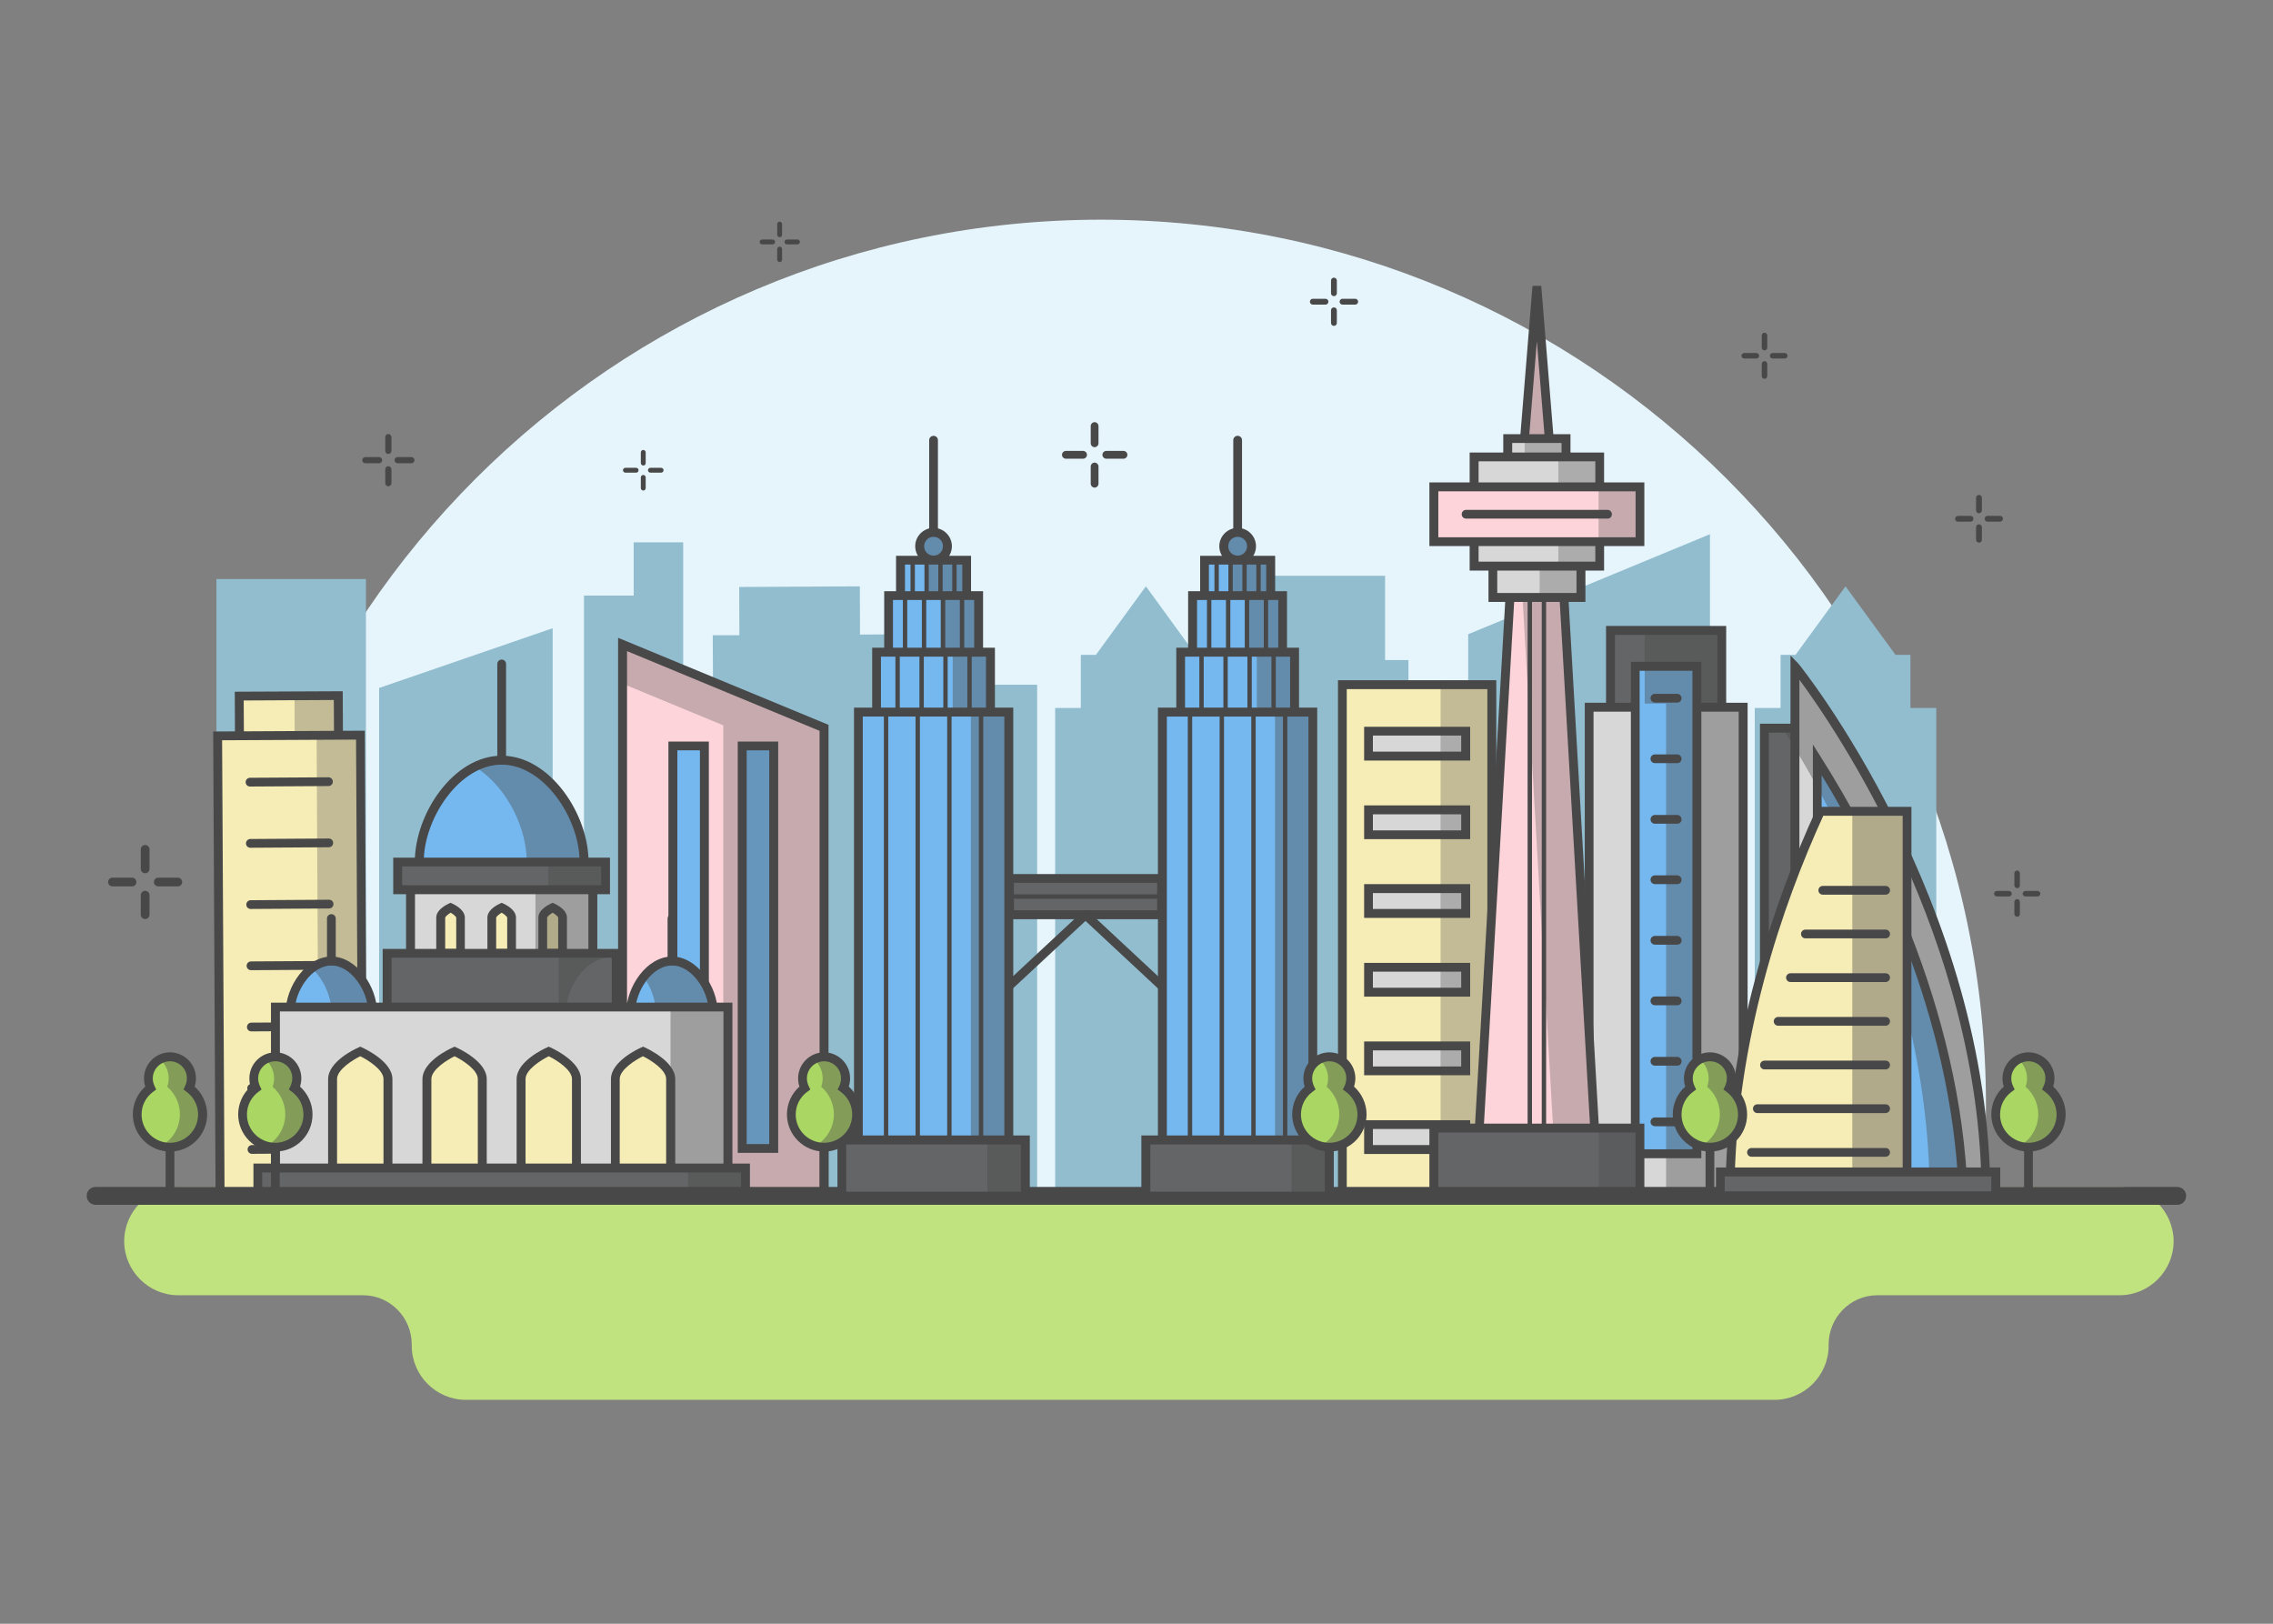 <?xml version="1.0" encoding="utf-8"?>
<!-- Generator: Adobe Illustrator 22.1.0, SVG Export Plug-In . SVG Version: 6.00 Build 0)  -->
<svg version="1.1" xmlns="http://www.w3.org/2000/svg" xmlns:xlink="http://www.w3.org/1999/xlink" x="0px" y="0px"
	 viewBox="0 0 1400 1000" style="enable-background:new 0 0 1400 1000;" xml:space="preserve">
<rect x="0" y="0" width="1400" height="1000" fill="#808080" stroke="none"/>
<style type="text/css">
	.st0{fill:#FCFCFC;}
	.st1{fill:#C0E27F;}
	.st2{fill:#E6F5FC;}
	.st3{fill:#91BDCE;}
	.st4{fill:#F6EDB6;}
	.st5{fill:#484849;}
	.st6{fill:#D7D7D7;}
	.st7{opacity:0.3;fill:#484849;}
	.st8{fill:#646566;}
	.st9{fill:#75B8EF;}
	.st10{opacity:0.4;}
	.st11{fill:#FCD4D9;}
	.st12{opacity:0.3;}
	.st13{fill:#FFFFFF;stroke:#484849;stroke-width:2;stroke-miterlimit:10;}
	.st14{opacity:0.4;fill:#484849;}
	.st15{fill:#FFFFFF;}
	.st16{fill:#AAD663;}
</style>
<g id="OBJECT">
	<g>
		<path class="st1" d="M1305.5,731.1H109.8c-18.3,0-33.3,15-33.3,33.3v0c0,18.3,15,33.3,33.3,33.3h113.8c16.8,0,30.2,13.9,30,30.7
			c0,0.1,0,0.3,0,0.4v0c0,18.3,15,33.3,33.3,33.3h806.1c18.3,0,33.3-15,33.3-33.3v0c0-0.1,0-0.3,0-0.4c-0.2-16.8,13.2-30.7,30-30.7
			h149.2c18.3,0,33.3-15,33.3-33.3v0C1338.7,746.1,1323.8,731.1,1305.5,731.1z"/>
		<g>
			<g>
				<path class="st2" d="M1223.2,680.3c0-301-244-545-545-545s-545,244-545,545c0,19,1,37.8,2.9,56.2h1084.2
					C1222.2,718,1223.2,699.3,1223.2,680.3z"/>
				<g>
					<polygon class="st3" points="390.3,334 390.3,366.8 359.7,366.8 359.7,736.6 420.8,736.6 420.8,385.1 420.8,366.8 420.8,334
											"/>
					<polygon class="st3" points="745.8,436 745.8,403.3 736.5,403.3 705.8,361.1 675,403.3 665.7,403.3 665.7,436 649.9,436
						649.9,736.6 761.6,736.6 761.6,436 					"/>
					<polygon class="st3" points="1176.7,436 1176.7,403.3 1167.5,403.3 1136.7,361.1 1105.9,403.3 1096.7,403.3 1096.7,436
						1080.8,436 1080.8,736.6 1192.6,736.6 1192.6,436 					"/>
					<polygon class="st3" points="853.1,406.5 853.1,354.6 778,354.6 778,406.5 763.5,406.5 763.5,736.6 867.5,736.6 867.5,406.5
											"/>
					<polygon class="st3" points="233.5,423.7 233.5,736.6 340.4,736.6 340.4,386.9 					"/>
					<polygon class="st3" points="904.3,390.6 904.3,736.6 1053.2,736.6 1053.2,329 					"/>
					<polygon class="st3" points="546.1,390.7 529.7,390.8 529.6,361.1 455.3,361.5 455.4,391.2 439,391.2 440.8,736.6 547.9,736
											"/>
					<rect x="133.3" y="356.6" class="st3" width="92.1" height="380"/>
					<rect x="566.6" y="421.7" class="st3" width="72.2" height="315"/>
				</g>
				<g>
					<g>
						<g>
							<rect x="826.8" y="421.7" class="st4" width="92.1" height="315"/>
							<path class="st5" d="M921.6,739.3h-97.5V418.9h97.5V739.3z M829.5,733.9h86.6V424.4h-86.6V733.9z"/>
						</g>
						<g>
							<g>
								<rect x="842.9" y="450.3" class="st6" width="59.8" height="15.3"/>
								<path class="st5" d="M905.5,468.4h-65.3v-20.8h65.3V468.4z M845.6,462.9H900V453h-54.4V462.9z"/>
							</g>
							<g>
								<rect x="842.9" y="498.8" class="st6" width="59.8" height="15.3"/>
								<path class="st5" d="M905.5,516.8h-65.3V496h65.3V516.8z M845.6,511.4H900v-9.9h-54.4V511.4z"/>
							</g>
							<g>
								<rect x="842.9" y="547.2" class="st6" width="59.8" height="15.3"/>
								<path class="st5" d="M905.5,565.3h-65.3v-20.8h65.3V565.3z M845.6,559.8H900V550h-54.4V559.8z"/>
							</g>
							<g>
								<rect x="842.9" y="595.7" class="st6" width="59.8" height="15.3"/>
								<path class="st5" d="M905.5,613.8h-65.3V593h65.3V613.8z M845.6,608.3H900v-9.9h-54.4V608.3z"/>
							</g>
							<g>
								<rect x="842.9" y="644.2" class="st6" width="59.8" height="15.3"/>
								<path class="st5" d="M905.5,662.2h-65.3v-20.8h65.3V662.2z M845.6,656.8H900v-9.9h-54.4V656.8z"/>
							</g>
							<g>
								<rect x="842.9" y="692.6" class="st6" width="59.8" height="15.3"/>
								<path class="st5" d="M905.5,710.7h-65.3v-20.8h65.3V710.7z M845.6,705.2H900v-9.9h-54.4V705.2z"/>
							</g>
						</g>
					</g>
					<rect x="887.3" y="419.4" class="st7" width="33.9" height="319.5"/>
				</g>
				<g>
					<g>
						<g>
							<rect x="991.9" y="388.2" class="st8" width="68.5" height="59.3"/>
							<path class="st5" d="M1063.2,450.3h-74v-64.8h74V450.3z M994.7,444.8h63.1V391h-63.1V444.8z"/>
						</g>
						<g>
							<rect x="978.8" y="435.6" class="st6" width="94.8" height="301.1"/>
							<path class="st5" d="M1076.3,739.3H976.1V432.8h100.3V739.3z M981.5,733.9h89.4V438.3h-89.4V733.9z"/>
						</g>
						<g>
							<g>
								<rect x="1007.2" y="410.3" class="st9" width="38" height="300.2"/>
								<path class="st5" d="M1047.9,713.3h-43.4V407.6h43.4V713.3z M1009.9,707.8h32.5V413.1h-32.5V707.8z"/>
							</g>
							<g>
								<path class="st5" d="M1033,432.7h-13.7c-1.5,0-2.7-1.2-2.7-2.7s1.2-2.7,2.7-2.7h13.7c1.5,0,2.7,1.2,2.7,2.7
									S1034.6,432.7,1033,432.7z"/>
								<path class="st5" d="M1033,470h-13.7c-1.5,0-2.7-1.2-2.7-2.7s1.2-2.7,2.7-2.7h13.7c1.5,0,2.7,1.2,2.7,2.7
									S1034.6,470,1033,470z"/>
								<path class="st5" d="M1033,507.3h-13.7c-1.5,0-2.7-1.2-2.7-2.7c0-1.5,1.2-2.7,2.7-2.7h13.7c1.5,0,2.7,1.2,2.7,2.7
									C1035.8,506.1,1034.6,507.3,1033,507.3z"/>
								<path class="st5" d="M1033,544.5h-13.7c-1.5,0-2.7-1.2-2.7-2.7c0-1.5,1.2-2.7,2.7-2.7h13.7c1.5,0,2.7,1.2,2.7,2.7
									C1035.8,543.3,1034.6,544.5,1033,544.5z"/>
								<path class="st5" d="M1033,581.8h-13.7c-1.5,0-2.7-1.2-2.7-2.7c0-1.5,1.2-2.7,2.7-2.7h13.7c1.5,0,2.7,1.2,2.7,2.7
									C1035.8,580.6,1034.6,581.8,1033,581.8z"/>
								<path class="st5" d="M1033,619.1h-13.7c-1.5,0-2.7-1.2-2.7-2.7c0-1.5,1.2-2.7,2.7-2.7h13.7c1.5,0,2.7,1.2,2.7,2.7
									C1035.8,617.9,1034.6,619.1,1033,619.1z"/>
								<path class="st5" d="M1033,656.3h-13.7c-1.5,0-2.7-1.2-2.7-2.7c0-1.5,1.2-2.7,2.7-2.7h13.7c1.5,0,2.7,1.2,2.7,2.7
									C1035.8,655.1,1034.6,656.3,1033,656.3z"/>
								<path class="st5" d="M1033,693.6h-13.7c-1.5,0-2.7-1.2-2.7-2.7c0-1.5,1.2-2.7,2.7-2.7h13.7c1.5,0,2.7,1.2,2.7,2.7
									C1035.8,692.4,1034.6,693.6,1033,693.6z"/>
							</g>
						</g>
					</g>
					<g class="st10">
						<polygon class="st5" points="1062.7,433.3 1062.7,385.9 1013,385.9 1013,433.3 1026.2,433.3 1026.2,738.9 1075.9,738.9
							1075.9,433.3 						"/>
					</g>
				</g>
				<g>
					<g>
						<g>
							<polygon class="st11" points="507.6,736.6 383.4,736.6 383.4,396.9 507.6,448.3 							"/>
							<path class="st5" d="M510.3,739.3H380.7V392.8l129.6,53.6V739.3z M386.2,733.9h118.6V450.1L386.2,401V733.9z"/>
						</g>
						<g>
							<g>
								<rect x="414.5" y="459.4" class="st9" width="19.4" height="247.9"/>
								<path class="st5" d="M436.6,710h-24.9V456.7h24.9V710z M417.2,704.6h13.9V462.1h-13.9V704.6z"/>
							</g>
							<g>
								<rect x="457.1" y="459.4" class="st9" width="19.4" height="247.9"/>
								<path class="st5" d="M479.3,710h-24.9V456.7h24.9V710z M459.9,704.6h13.9V462.1h-13.9V704.6z"/>
							</g>
						</g>
					</g>
					<polygon class="st7" points="381.2,393.5 381.2,420.1 445.5,446.7 445.5,738.9 509.8,738.9 509.8,446.7 					"/>
				</g>
				<g>
					<g>

							<rect x="147.5" y="428.6" transform="matrix(1 -5.227400e-03 5.227400e-03 1 -2.336 0.936)" class="st4" width="61" height="37.7"/>
						<path class="st5" d="M144.8,469.1l-0.2-43.1l66.5-0.3l0.2,43.1L144.8,469.1z M150.1,431.4l0.2,32.2l55.5-0.3l-0.2-32.2
							L150.1,431.4z"/>
					</g>
					<g>

							<rect x="134.8" y="452.9" transform="matrix(1 -5.225679e-03 5.225679e-03 1 -3.105 0.942)" class="st4" width="87.9" height="283.5"/>
						<path class="st5" d="M132.8,739.4l-1.5-288.9l93.4-0.5l1.5,288.9L132.8,739.4z M136.8,455.9l1.5,278l82.5-0.4l-1.5-278
							L136.8,455.9z"/>
					</g>
					<g>
						<path class="st5" d="M154,484.4c-1.5,0-2.7-1.2-2.7-2.7c0-1.5,1.2-2.7,2.7-2.7l48.3-0.3c0,0,0,0,0,0c1.5,0,2.7,1.2,2.7,2.7
							c0,1.5-1.2,2.7-2.7,2.7L154,484.4C154,484.4,154,484.4,154,484.4z"/>
						<path class="st5" d="M154.2,522.1c-1.5,0-2.7-1.2-2.7-2.7c0-1.5,1.2-2.7,2.7-2.7l48.3-0.3c0,0,0,0,0,0c1.5,0,2.7,1.2,2.7,2.7
							c0,1.5-1.2,2.7-2.7,2.7L154.2,522.1C154.2,522.1,154.2,522.1,154.2,522.1z"/>
						<path class="st5" d="M154.4,559.8c-1.5,0-2.7-1.2-2.7-2.7c0-1.5,1.2-2.7,2.7-2.7l48.3-0.3c0,0,0,0,0,0c1.5,0,2.7,1.2,2.7,2.7
							c0,1.5-1.2,2.7-2.7,2.7L154.4,559.8C154.4,559.8,154.4,559.8,154.4,559.8z"/>
						<path class="st5" d="M154.6,597.5c-1.5,0-2.7-1.2-2.7-2.7c0-1.5,1.2-2.7,2.7-2.7l48.3-0.3c0,0,0,0,0,0c1.5,0,2.7,1.2,2.7,2.7
							c0,1.5-1.2,2.7-2.7,2.7L154.6,597.5C154.6,597.5,154.6,597.5,154.6,597.5z"/>
						<path class="st5" d="M154.8,635.2c-1.5,0-2.7-1.2-2.7-2.7c0-1.5,1.2-2.7,2.7-2.7l48.3-0.3c0,0,0,0,0,0c1.5,0,2.7,1.2,2.7,2.7
							c0,1.5-1.2,2.7-2.7,2.7L154.8,635.2C154.8,635.2,154.8,635.2,154.8,635.2z"/>
						<path class="st5" d="M155,672.9c-1.5,0-2.7-1.2-2.7-2.7c0-1.5,1.2-2.7,2.7-2.7l48.3-0.3c0,0,0,0,0,0c1.5,0,2.7,1.2,2.7,2.7
							c0,1.5-1.2,2.7-2.7,2.7L155,672.9C155,672.9,155,672.9,155,672.9z"/>
						<path class="st5" d="M155.2,710.6c-1.5,0-2.7-1.2-2.7-2.7c0-1.5,1.2-2.7,2.7-2.7l48.3-0.3c0,0,0,0,0,0c1.5,0,2.7,1.2,2.7,2.7
							c0,1.5-1.2,2.7-2.7,2.7L155.2,710.6C155.2,710.6,155.2,710.6,155.2,710.6z"/>
					</g>
				</g>
				<g class="st12">
					<polygon class="st5" points="225.7,738.4 224.2,450.4 210.7,450.5 210.6,426.1 181.4,426.3 181.5,450.5 195,450.4 196.5,738.4
						133.2,738.8 133.2,738.9 					"/>
				</g>
				<g>
					<g>
						<g>
							<g>
								<polygon class="st11" points="983.3,715.7 909.9,715.7 930.4,361.1 962.9,361.1 								"/>
								<path class="st5" d="M986.2,718.4H907l0.2-2.9l20.6-357.2h37.7l0.1,2.6L986.2,718.4z M912.8,713h67.7l-20.2-349.2h-27.3
									L912.8,713z"/>
							</g>
							<g>
								<rect x="940.9" y="361.1" class="st5" width="2.7" height="354.6"/>
								<rect x="949.6" y="361.1" class="st5" width="2.7" height="354.6"/>
							</g>
						</g>
						<g>
							<rect x="919.5" y="341.3" class="st6" width="54.3" height="26.6"/>
							<path class="st5" d="M976.5,370.7h-59.7v-32.1h59.7V370.7z M922.2,365.2H971v-21.2h-48.8V365.2z"/>
						</g>
						<g>
							<polygon class="st11" points="938.4,278 954.9,278 946.6,176.3 							"/>
							<path class="st5" d="M957.8,280.8h-22.4l8.5-104.7h5.4L957.8,280.8z M941.3,275.3h10.6l-5.3-65.2L941.3,275.3z"/>
						</g>
						<g>
							<rect x="928.7" y="270.1" class="st6" width="35.9" height="20.4"/>
							<path class="st5" d="M967.3,293.2h-41.4v-25.8h41.4V293.2z M931.4,287.7h30.4v-14.9h-30.4V287.7z"/>
						</g>
						<g>
							<rect x="907.9" y="281.4" class="st6" width="77.3" height="26.5"/>
							<path class="st5" d="M988,310.7h-82.8v-32H988V310.7z M910.7,305.2h71.9v-21.1h-71.9V305.2z"/>
						</g>
						<g>
							<rect x="907.9" y="322.1" class="st6" width="77.3" height="26.5"/>
							<path class="st5" d="M988,351.4h-82.8v-32H988V351.4z M910.7,345.9h71.9v-21.1h-71.9V345.9z"/>
						</g>
						<g>
							<rect x="883.1" y="299.9" class="st11" width="127" height="33.7"/>
							<path class="st5" d="M1012.8,336.3H880.4v-39.2h132.4V336.3z M885.9,330.9h121.5v-28.3H885.9V330.9z"/>
						</g>
						<path class="st5" d="M990.2,319.4H903c-1.5,0-2.7-1.2-2.7-2.7s1.2-2.7,2.7-2.7h87.1c1.5,0,2.7,1.2,2.7,2.7
							S991.7,319.4,990.2,319.4z"/>
						<g>
							<rect x="883.1" y="694.8" class="st8" width="127" height="41.8"/>
							<path class="st5" d="M1012.8,739.3H880.4v-47.3h132.4V739.3z M885.9,733.9h121.5v-36.4H885.9V733.9z"/>
						</g>
						<path class="st13" d="M946.6,368"/>
					</g>
					<g class="st12">
						<polygon class="st5" points="976,350.9 987.6,350.9 987.6,335.9 1012.4,335.9 1012.4,297.6 987.6,297.6 987.6,279.1
							966.8,279.1 966.8,267.8 956.3,267.8 948.9,176.1 944.3,176.1 936.9,267.8 939.1,267.8 939.1,279.1 959.8,279.1 959.8,297.6
							984.6,297.6 984.6,335.9 959.8,335.9 959.8,350.9 948.3,350.9 948.3,370.2 937.9,370.2 956.5,692.5 984.3,692.5 965.7,370.2
							976,370.2 						"/>
						<rect x="984.6" y="692.5" class="st5" width="27.8" height="46.4"/>
					</g>
				</g>
				<g>
					<g>
						<g>
							<g>
								<g>
									<path class="st9" d="M229.5,623.2c0,14-11.4,25.4-25.4,25.4c-14,0-25.4-11.4-25.4-25.4c0-14,11.4-31.3,25.4-31.3
										C218.1,591.8,229.5,609.2,229.5,623.2z"/>
									<path class="st5" d="M204.1,651.3c-15.5,0-28.1-12.6-28.1-28.1c0-15.4,12.5-34.1,28.1-34.1c15.6,0,28.1,18.6,28.1,34.1
										C232.2,638.7,219.6,651.3,204.1,651.3z M204.1,594.6c-12.2,0-22.6,15.7-22.6,28.6c0,12.5,10.2,22.6,22.6,22.6
										c12.5,0,22.6-10.2,22.6-22.6C226.7,610.3,216.3,594.6,204.1,594.6z"/>
								</g>
								<path class="st14" d="M204.1,589.6c-5,0-9.8,2-13.8,5.2c8.3,6.6,13.8,18.2,13.8,28.4c0,10.2-5.6,19.1-13.8,23.9
									c4.1,2.4,8.8,3.7,13.8,3.7c15.2,0,27.7-12.4,27.7-27.7C231.7,608,219.4,589.6,204.1,589.6z"/>
								<path class="st5" d="M204.1,594.6c-1.5,0-2.7-1.2-2.7-2.7v-26.2c0-1.5,1.2-2.7,2.7-2.7c1.5,0,2.7,1.2,2.7,2.7v26.2
									C206.8,593.4,205.6,594.6,204.1,594.6z"/>
							</g>
							<g>
								<g>
									<path class="st9" d="M439.3,623.2c0,14-11.4,25.4-25.4,25.4s-25.4-11.4-25.4-25.4c0-14,11.4-31.3,25.4-31.3
										S439.3,609.2,439.3,623.2z"/>
									<path class="st5" d="M413.9,651.3c-15.5,0-28.1-12.6-28.1-28.1c0-15.4,12.5-34.1,28.1-34.1c15.6,0,28.1,18.6,28.1,34.1
										C442,638.7,429.4,651.3,413.9,651.3z M413.9,594.6c-12.2,0-22.6,15.7-22.6,28.6c0,12.5,10.2,22.6,22.6,22.6
										c12.5,0,22.6-10.2,22.6-22.6C436.6,610.3,426.1,594.6,413.9,594.6z"/>
								</g>
								<path class="st5" d="M413.9,594.6c-1.5,0-2.7-1.2-2.7-2.7v-26.2c0-1.5,1.2-2.7,2.7-2.7s2.7,1.2,2.7,2.7v26.2
									C416.6,593.4,415.4,594.6,413.9,594.6z"/>
							</g>
						</g>
						<g>
							<path class="st9" d="M359.7,530.9c0,28-22.7,50.7-50.7,50.7c-28,0-50.7-22.7-50.7-50.7c0-28,22.7-62.7,50.7-62.7
								C337,468.2,359.7,502.9,359.7,530.9z"/>
							<path class="st5" d="M309,584.3c-29.5,0-53.5-24-53.5-53.5c0-29.6,23.8-65.4,53.5-65.4c29.6,0,53.5,35.8,53.5,65.4
								C362.5,560.4,338.5,584.3,309,584.3z M309,470.9c-25.9,0-48,33-48,59.9c0,26.5,21.5,48,48,48s48-21.5,48-48
								C357,503.9,334.9,470.9,309,470.9z"/>
						</g>
						<g>
							<rect x="252.9" y="540.7" class="st6" width="112.3" height="69.2"/>
							<path class="st5" d="M367.9,612.6H250.1V538h117.8V612.6z M255.6,607.2h106.8v-63.7H255.6V607.2z"/>
						</g>
						<g>
							<rect x="245" y="530.9" class="st8" width="128.1" height="17.1"/>
							<path class="st5" d="M375.8,550.7H242.2v-22.5h133.5V550.7z M247.7,545.2h122.6v-11.6H247.7V545.2z"/>
						</g>
						<g>
							<g>
								<path class="st4" d="M283.7,587.1h-12.2v-22c0-3.4,6.1-6.1,6.1-6.1l0,0c0,0,6.1,2.7,6.1,6.1V587.1z"/>
								<path class="st5" d="M286.4,589.8h-17.7v-24.7c0-4.9,6.4-8,7.7-8.6l1.1-0.5l1.1,0.5c1.3,0.6,7.7,3.7,7.7,8.6V589.8z
									 M274.2,584.4h6.8v-19.2c0-0.6-1.5-2-3.4-3.1c-1.9,1.1-3.4,2.5-3.4,3.1V584.4z"/>
							</g>
							<g>
								<path class="st4" d="M315.1,587.1h-12.2v-22c0-3.4,6.1-6.1,6.1-6.1l0,0c0,0,6.1,2.7,6.1,6.1V587.1z"/>
								<path class="st5" d="M317.9,589.8h-17.7v-24.7c0-4.9,6.4-8,7.7-8.6l1.1-0.5l1.1,0.5c1.3,0.6,7.7,3.7,7.7,8.6V589.8z
									 M305.6,584.4h6.8v-19.2c0-0.6-1.5-2-3.4-3.1c-1.9,1.1-3.4,2.5-3.4,3.1V584.4z"/>
							</g>
							<g>
								<path class="st4" d="M346.5,587.1h-12.2v-22c0-3.4,6.1-6.1,6.1-6.1l0,0c0,0,6.1,2.7,6.1,6.1V587.1z"/>
								<path class="st5" d="M349.3,589.8h-17.7v-24.7c0-4.9,6.4-8,7.7-8.6l1.1-0.5l1.1,0.5c1.3,0.6,7.7,3.7,7.7,8.6V589.8z
									 M337,584.4h6.8v-19.2c0-0.6-1.5-2-3.4-3.1c-1.9,1.1-3.4,2.5-3.4,3.1V584.4z"/>
							</g>
						</g>
						<g>
							<rect x="238.5" y="587.1" class="st8" width="141.1" height="45.6"/>
							<path class="st5" d="M382.3,635.5H235.7v-51.1h146.5V635.5z M241.2,630h135.6v-40.2H241.2V630z"/>
						</g>
						<g>
							<rect x="169.6" y="620.2" class="st6" width="278.7" height="105.6"/>
							<path class="st5" d="M451.1,728.5H166.9v-111h284.2V728.5z M172.4,723h273.2V622.9H172.4V723z"/>
						</g>
						<g>
							<g>
								<path class="st4" d="M239,725.8h-34.1v-61.2c0-9.4,17.1-17.1,17.1-17.1h0c0,0,17.1,7.6,17.1,17.1V725.8z"/>
								<path class="st5" d="M241.7,728.5h-39.6v-63.9c0-10.9,16.8-18.7,18.7-19.5l1.1-0.5l1.1,0.5c1.9,0.9,18.7,8.7,18.7,19.5
									V728.5z M207.6,723h28.6v-58.5c0-5.7-9.6-11.7-14.3-14c-4.7,2.3-14.3,8.3-14.3,14V723z"/>
							</g>
							<g>
								<path class="st4" d="M297,725.8h-34.1v-61.2c0-9.4,17.1-17.1,17.1-17.1l0,0c0,0,17.1,7.6,17.1,17.1V725.8z"/>
								<path class="st5" d="M299.8,728.5h-39.6v-63.9c0-10.9,16.8-18.7,18.7-19.5l1.1-0.5l1.1,0.5c1.9,0.9,18.7,8.7,18.7,19.5
									V728.5z M265.7,723h28.6v-58.5c0-5.7-9.6-11.7-14.3-14c-4.7,2.3-14.3,8.3-14.3,14V723z"/>
							</g>
							<g>
								<path class="st4" d="M355.1,725.8H321v-61.2c0-9.4,17.1-17.1,17.1-17.1l0,0c0,0,17.1,7.6,17.1,17.1V725.8z"/>
								<path class="st5" d="M357.8,728.5h-39.6v-63.9c0-10.9,16.8-18.7,18.7-19.5l1.1-0.5l1.1,0.5c1.9,0.9,18.7,8.7,18.7,19.5
									V728.5z M323.7,723h28.6v-58.5c0-5.7-9.6-11.7-14.3-14c-4.7,2.3-14.3,8.3-14.3,14V723z"/>
							</g>
							<g>
								<path class="st4" d="M413.1,725.8H379v-61.2c0-9.4,17.1-17.1,17.1-17.1l0,0c0,0,17.1,7.6,17.1,17.1V725.8z"/>
								<path class="st5" d="M415.9,728.5h-39.6v-63.9c0-10.9,16.8-18.7,18.7-19.5l1.1-0.5l1.1,0.5c1.9,0.9,18.7,8.7,18.7,19.5
									V728.5z M381.7,723h28.6v-58.5c0-5.7-9.6-11.7-14.3-14c-4.7,2.3-14.3,8.3-14.3,14V723z"/>
							</g>
						</g>
						<path class="st5" d="M309,470.9c-1.5,0-2.7-1.2-2.7-2.7v-59.3c0-1.5,1.2-2.7,2.7-2.7s2.7,1.2,2.7,2.7v59.3
							C311.7,469.7,310.5,470.9,309,470.9z"/>
					</g>
					<g>
						<rect x="158.8" y="719.3" class="st8" width="300.4" height="17.3"/>
						<path class="st5" d="M461.9,739.3H156.1v-22.7h305.8V739.3z M161.5,733.9h294.9v-11.8H161.5V733.9z"/>
					</g>
				</g>
				<g class="st10">
					<g>
						<path class="st5" d="M324.4,528.6h13.3v21.6h-7.9v34.6h14.4v33.1h4.9c2.2-13.1,12.3-26.7,24.9-28.2v-4.9h-6.7v-34.6h7.9v-21.6
							H362c-1.1-28.2-23.1-60.9-50.7-62.6v-57.1c0-1.3-1-2.3-2.3-2.3s-2.3,1-2.3,2.3V466c-5.8,0.4-11.3,2.1-16.5,4.9
							C309.6,481.3,323.5,506.3,324.4,528.6z"/>
						<path class="st5" d="M450.6,717.1v-99.1h-9.6c-2.2-13.1-12.3-26.7-24.9-28.2v-24.1c0-1.3-1-2.3-2.3-2.3s-2.3,1-2.3,2.3v24.1
							c-6.4,0.8-12.1,4.6-16.5,10c4.3,5.2,7.3,11.8,8.4,18.2h9.6v99.1h10.8v21.8h37.5v-21.8H450.6z"/>
					</g>
				</g>
				<g>
					<line class="st15" x1="58.9" y1="736.5" x2="1341.1" y2="736.5"/>
					<path class="st5" d="M1341.1,742H58.9c-3,0-5.5-2.4-5.5-5.5s2.4-5.5,5.5-5.5h1282.1c3,0,5.5,2.4,5.5,5.5S1344.1,742,1341.1,742
						z"/>
				</g>
				<g>
					<g>
						<path class="st5" d="M1242.4,547c-0.9,0-1.7-0.8-1.7-1.7v-7.5c0-0.9,0.8-1.7,1.7-1.7s1.7,0.8,1.7,1.7v7.5
							C1244.1,546.3,1243.4,547,1242.4,547z"/>
						<path class="st5" d="M1242.4,564.6c-0.9,0-1.7-0.8-1.7-1.7v-7.5c0-0.9,0.8-1.7,1.7-1.7s1.7,0.8,1.7,1.7v7.5
							C1244.1,563.9,1243.4,564.6,1242.4,564.6z"/>
					</g>
					<g>
						<path class="st5" d="M1237.4,552.1h-7.5c-0.9,0-1.7-0.8-1.7-1.7c0-0.9,0.8-1.7,1.7-1.7h7.5c0.9,0,1.7,0.8,1.7,1.7
							C1239.1,551.3,1238.3,552.1,1237.4,552.1z"/>
						<path class="st5" d="M1255,552.1h-7.5c-0.9,0-1.7-0.8-1.7-1.7c0-0.9,0.8-1.7,1.7-1.7h7.5c0.9,0,1.7,0.8,1.7,1.7
							C1256.7,551.3,1255.9,552.1,1255,552.1z"/>
					</g>
				</g>
				<g>
					<g>
						<path class="st5" d="M480.2,146.1c-0.8,0-1.5-0.7-1.5-1.5V138c0-0.8,0.7-1.5,1.5-1.5c0.8,0,1.5,0.7,1.5,1.5v6.5
							C481.7,145.4,481.1,146.1,480.2,146.1z"/>
						<path class="st5" d="M480.2,161.4c-0.8,0-1.5-0.7-1.5-1.5v-6.5c0-0.8,0.7-1.5,1.5-1.5c0.8,0,1.5,0.7,1.5,1.5v6.5
							C481.7,160.7,481.1,161.4,480.2,161.4z"/>
					</g>
					<g>
						<path class="st5" d="M475.9,150.5h-6.5c-0.8,0-1.5-0.7-1.5-1.5s0.7-1.5,1.5-1.5h6.5c0.8,0,1.5,0.7,1.5,1.5
							S476.7,150.5,475.9,150.5z"/>
						<path class="st5" d="M491.2,150.5h-6.5c-0.8,0-1.5-0.7-1.5-1.5s0.7-1.5,1.5-1.5h6.5c0.8,0,1.5,0.7,1.5,1.5
							S492,150.5,491.2,150.5z"/>
					</g>
				</g>
				<g>
					<g>
						<path class="st5" d="M674.2,275.4c-1.3,0-2.4-1.1-2.4-2.4v-10.6c0-1.3,1.1-2.4,2.4-2.4s2.4,1.1,2.4,2.4v10.6
							C676.6,274.3,675.5,275.4,674.2,275.4z"/>
						<path class="st5" d="M674.2,300.3c-1.3,0-2.4-1.1-2.4-2.4v-10.6c0-1.3,1.1-2.4,2.4-2.4s2.4,1.1,2.4,2.4v10.6
							C676.6,299.2,675.5,300.3,674.2,300.3z"/>
					</g>
					<g>
						<path class="st5" d="M667.1,282.5h-10.6c-1.3,0-2.4-1.1-2.4-2.4s1.1-2.4,2.4-2.4h10.6c1.3,0,2.4,1.1,2.4,2.4
							S668.4,282.5,667.1,282.5z"/>
						<path class="st5" d="M692,282.5h-10.6c-1.3,0-2.4-1.1-2.4-2.4s1.1-2.4,2.4-2.4H692c1.3,0,2.4,1.1,2.4,2.4
							S693.3,282.5,692,282.5z"/>
					</g>
				</g>
				<g>
					<g>
						<path class="st5" d="M239.2,279.6c-1.1,0-1.9-0.9-1.9-1.9v-8.5c0-1.1,0.9-1.9,1.9-1.9s1.9,0.9,1.9,1.9v8.5
							C241.1,278.7,240.2,279.6,239.2,279.6z"/>
						<path class="st5" d="M239.2,299.5c-1.1,0-1.9-0.9-1.9-1.9V289c0-1.1,0.9-1.9,1.9-1.9s1.9,0.9,1.9,1.9v8.5
							C241.1,298.6,240.2,299.5,239.2,299.5z"/>
					</g>
					<g>
						<path class="st5" d="M233.5,285.3h-8.5c-1.1,0-1.9-0.9-1.9-1.9c0-1.1,0.9-1.9,1.9-1.9h8.5c1.1,0,1.9,0.9,1.9,1.9
							C235.4,284.4,234.5,285.3,233.5,285.3z"/>
						<path class="st5" d="M253.4,285.3h-8.5c-1.1,0-1.9-0.9-1.9-1.9c0-1.1,0.9-1.9,1.9-1.9h8.5c1.1,0,1.9,0.9,1.9,1.9
							C255.3,284.4,254.4,285.3,253.4,285.3z"/>
					</g>
				</g>
				<g>
					<g>
						<path class="st5" d="M396.2,286.7c-0.8,0-1.5-0.7-1.5-1.5v-6.6c0-0.8,0.7-1.5,1.5-1.5c0.8,0,1.5,0.7,1.5,1.5v6.6
							C397.7,286.1,397.1,286.7,396.2,286.7z"/>
						<path class="st5" d="M396.2,302.1c-0.8,0-1.5-0.7-1.5-1.5v-6.6c0-0.8,0.7-1.5,1.5-1.5c0.8,0,1.5,0.7,1.5,1.5v6.6
							C397.7,301.4,397.1,302.1,396.2,302.1z"/>
					</g>
					<g>
						<path class="st5" d="M391.8,291.1h-6.6c-0.8,0-1.5-0.7-1.5-1.5s0.7-1.5,1.5-1.5h6.6c0.8,0,1.5,0.7,1.5,1.5
							S392.7,291.1,391.8,291.1z"/>
						<path class="st5" d="M407.2,291.1h-6.6c-0.8,0-1.5-0.7-1.5-1.5s0.7-1.5,1.5-1.5h6.6c0.8,0,1.5,0.7,1.5,1.5
							S408,291.1,407.2,291.1z"/>
					</g>
				</g>
				<g>
					<g>
						<path class="st5" d="M89.4,537.8c-1.5,0-2.7-1.2-2.7-2.7v-12c0-1.5,1.2-2.7,2.7-2.7s2.7,1.2,2.7,2.7v12
							C92.1,536.6,90.9,537.8,89.4,537.8z"/>
						<path class="st5" d="M89.4,566c-1.5,0-2.7-1.2-2.7-2.7v-12c0-1.5,1.2-2.7,2.7-2.7s2.7,1.2,2.7,2.7v12
							C92.1,564.7,90.9,566,89.4,566z"/>
					</g>
					<g>
						<path class="st5" d="M81.3,545.9h-12c-1.5,0-2.7-1.2-2.7-2.7c0-1.5,1.2-2.7,2.7-2.7h12c1.5,0,2.7,1.2,2.7,2.7
							C84.1,544.7,82.8,545.9,81.3,545.9z"/>
						<path class="st5" d="M109.5,545.9h-12c-1.5,0-2.7-1.2-2.7-2.7c0-1.5,1.2-2.7,2.7-2.7h12c1.5,0,2.7,1.2,2.7,2.7
							C112.2,544.7,111,545.9,109.5,545.9z"/>
					</g>
				</g>
				<g>
					<g>
						<path class="st5" d="M1086.8,215.8c-0.9,0-1.7-0.8-1.7-1.7v-7.5c0-0.9,0.8-1.7,1.7-1.7s1.7,0.8,1.7,1.7v7.5
							C1088.5,215,1087.7,215.8,1086.8,215.8z"/>
						<path class="st5" d="M1086.8,233.3c-0.9,0-1.7-0.8-1.7-1.7v-7.5c0-0.9,0.8-1.7,1.7-1.7s1.7,0.8,1.7,1.7v7.5
							C1088.5,232.6,1087.7,233.3,1086.8,233.3z"/>
					</g>
					<g>
						<path class="st5" d="M1081.8,220.8h-7.5c-0.9,0-1.7-0.8-1.7-1.7s0.8-1.7,1.7-1.7h7.5c0.9,0,1.7,0.8,1.7,1.7
							S1082.7,220.8,1081.8,220.8z"/>
						<path class="st5" d="M1099.3,220.8h-7.5c-0.9,0-1.7-0.8-1.7-1.7s0.8-1.7,1.7-1.7h7.5c0.9,0,1.7,0.8,1.7,1.7
							S1100.3,220.8,1099.3,220.8z"/>
					</g>
				</g>
				<g>
					<g>
						<path class="st5" d="M821.6,182.4c-1,0-1.8-0.8-1.8-1.8v-7.8c0-1,0.8-1.8,1.8-1.8c1,0,1.8,0.8,1.8,1.8v7.8
							C823.4,181.6,822.6,182.4,821.6,182.4z"/>
						<path class="st5" d="M821.6,200.7c-1,0-1.8-0.8-1.8-1.8v-7.8c0-1,0.8-1.8,1.8-1.8c1,0,1.8,0.8,1.8,1.8v7.8
							C823.4,199.9,822.6,200.7,821.6,200.7z"/>
					</g>
					<g>
						<path class="st5" d="M816.4,187.6h-7.8c-1,0-1.8-0.8-1.8-1.8c0-1,0.8-1.8,1.8-1.8h7.8c1,0,1.8,0.8,1.8,1.8
							C818.2,186.8,817.4,187.6,816.4,187.6z"/>
						<path class="st5" d="M834.7,187.6h-7.8c-1,0-1.8-0.8-1.8-1.8c0-1,0.8-1.8,1.8-1.8h7.8c1,0,1.8,0.8,1.8,1.8
							C836.5,186.8,835.7,187.6,834.7,187.6z"/>
					</g>
				</g>
				<g>
					<g>
						<path class="st5" d="M1218.9,316.1c-1,0-1.8-0.8-1.8-1.8v-7.7c0-1,0.8-1.8,1.8-1.8c1,0,1.8,0.8,1.8,1.8v7.7
							C1220.7,315.3,1219.9,316.1,1218.9,316.1z"/>
						<path class="st5" d="M1218.9,334.2c-1,0-1.8-0.8-1.8-1.8v-7.7c0-1,0.8-1.8,1.8-1.8c1,0,1.8,0.8,1.8,1.8v7.7
							C1220.7,333.5,1219.9,334.2,1218.9,334.2z"/>
					</g>
					<g>
						<path class="st5" d="M1213.7,321.3h-7.7c-1,0-1.8-0.8-1.8-1.8c0-1,0.8-1.8,1.8-1.8h7.7c1,0,1.8,0.8,1.8,1.8
							C1215.5,320.5,1214.7,321.3,1213.7,321.3z"/>
						<path class="st5" d="M1231.9,321.3h-7.7c-1,0-1.8-0.8-1.8-1.8c0-1,0.8-1.8,1.8-1.8h7.7c1,0,1.8,0.8,1.8,1.8
							C1233.6,320.5,1232.8,321.3,1231.9,321.3z"/>
					</g>
				</g>
				<g>
					<g>
						<g>
							<g>
								<path class="st5" d="M575,389.6c-1.5,0-2.7-1.2-2.7-2.7V271.1c0-1.5,1.2-2.7,2.7-2.7c1.5,0,2.7,1.2,2.7,2.7v115.8
									C577.7,388.4,576.5,389.6,575,389.6z"/>
								<g>
									<path class="st9" d="M583.6,336.4c0,4.7-3.8,8.5-8.5,8.5c-4.7,0-8.5-3.8-8.5-8.5c0-4.7,3.8-8.5,8.5-8.5
										C579.7,327.9,583.6,331.7,583.6,336.4z"/>
									<path class="st5" d="M575,347.7c-6.2,0-11.3-5.1-11.3-11.3s5.1-11.3,11.3-11.3s11.3,5.1,11.3,11.3S581.2,347.7,575,347.7z
										 M575,330.6c-3.2,0-5.8,2.6-5.8,5.8s2.6,5.8,5.8,5.8c3.2,0,5.8-2.6,5.8-5.8S578.2,330.6,575,330.6z"/>
								</g>
								<g>
									<g>
										<rect x="554.6" y="345" class="st9" width="40.7" height="103.9"/>
										<path class="st5" d="M598.1,451.6h-46.2V342.3h46.2V451.6z M557.4,446.1h35.3v-98.4h-35.3V446.1z"/>
									</g>
									<g>
										<rect x="560.8" y="345" class="st5" width="2.7" height="103.9"/>
										<rect x="569.4" y="345" class="st5" width="2.7" height="103.9"/>
										<rect x="577.9" y="345" class="st5" width="2.7" height="103.9"/>
										<rect x="586.5" y="345" class="st5" width="2.7" height="103.9"/>
									</g>
								</g>
								<g>
									<g>
										<rect x="547.3" y="366.8" class="st9" width="55.5" height="141.4"/>
										<path class="st5" d="M605.5,511h-60.9V364.1h60.9V511z M550,505.5h50v-136h-50V505.5z"/>
									</g>
									<g>
										<rect x="556.1" y="366.8" class="st5" width="2.7" height="141.4"/>
										<rect x="567.8" y="366.8" class="st5" width="2.7" height="141.4"/>
										<rect x="579.5" y="366.8" class="st5" width="2.7" height="141.4"/>
										<rect x="591.2" y="366.8" class="st5" width="2.7" height="141.4"/>
									</g>
								</g>
								<g>
									<g>
										<rect x="539.9" y="401.7" class="st9" width="70.2" height="179"/>
										<path class="st5" d="M612.8,583.4h-75.6V398.9h75.6V583.4z M542.6,577.9h64.7V404.4h-64.7V577.9z"/>
									</g>
									<g>
										<rect x="551.5" y="401.7" class="st5" width="2.7" height="179"/>
										<rect x="566.3" y="401.7" class="st5" width="2.7" height="179"/>
										<rect x="581" y="401.7" class="st5" width="2.7" height="179"/>
										<rect x="595.8" y="401.7" class="st5" width="2.7" height="179"/>
									</g>
								</g>
								<g>
									<g>
										<rect x="528.7" y="438.5" class="st9" width="92.6" height="273.7"/>
										<path class="st5" d="M624.1,715H526V435.8h98.1V715z M531.4,709.5h87.2V441.3h-87.2V709.5z"/>
									</g>
									<g>
										<rect x="544.4" y="438.5" class="st5" width="2.7" height="273.7"/>
										<rect x="563.9" y="438.5" class="st5" width="2.7" height="273.7"/>
										<rect x="583.4" y="438.5" class="st5" width="2.7" height="273.7"/>
										<rect x="602.9" y="438.5" class="st5" width="2.7" height="273.7"/>
									</g>
								</g>
								<g>
									<rect x="518.5" y="702.1" class="st8" width="113" height="34.5"/>
									<path class="st5" d="M634.3,739.3H515.8v-40h118.5V739.3z M521.2,733.9h107.6v-29.1H521.2V733.9z"/>
								</g>
							</g>
							<g>
								<path class="st5" d="M762.3,389.6c-1.5,0-2.7-1.2-2.7-2.7V271.1c0-1.5,1.2-2.7,2.7-2.7s2.7,1.2,2.7,2.7v115.8
									C765,388.4,763.8,389.6,762.3,389.6z"/>
								<g>
									<path class="st9" d="M770.8,336.4c0,4.7-3.8,8.5-8.5,8.5c-4.7,0-8.5-3.8-8.5-8.5c0-4.7,3.8-8.5,8.5-8.5
										C767,327.9,770.8,331.7,770.8,336.4z"/>
									<path class="st5" d="M762.3,347.7c-6.2,0-11.3-5.1-11.3-11.3s5.1-11.3,11.3-11.3s11.3,5.1,11.3,11.3
										S768.5,347.7,762.3,347.7z M762.3,330.6c-3.2,0-5.8,2.6-5.8,5.8s2.6,5.8,5.8,5.8c3.2,0,5.8-2.6,5.8-5.8
										S765.5,330.6,762.3,330.6z"/>
								</g>
								<g>
									<g>
										<rect x="741.9" y="345" class="st9" width="40.7" height="103.9"/>
										<path class="st5" d="M785.4,451.6h-46.2V342.3h46.2V451.6z M744.6,446.1h35.3v-98.4h-35.3V446.1z"/>
									</g>
									<g>
										<rect x="748" y="345" class="st5" width="2.7" height="103.9"/>
										<rect x="756.6" y="345" class="st5" width="2.7" height="103.9"/>
										<rect x="765.2" y="345" class="st5" width="2.7" height="103.9"/>
										<rect x="773.8" y="345" class="st5" width="2.7" height="103.9"/>
									</g>
								</g>
								<g>
									<g>
										<rect x="734.5" y="366.8" class="st9" width="55.5" height="141.4"/>
										<path class="st5" d="M792.7,511h-60.9V364.1h60.9V511z M737.3,505.5h50v-136h-50V505.5z"/>
									</g>
									<g>
										<rect x="743.4" y="366.8" class="st5" width="2.7" height="141.4"/>
										<rect x="755.1" y="366.8" class="st5" width="2.7" height="141.4"/>
										<rect x="766.7" y="366.8" class="st5" width="2.7" height="141.4"/>
										<rect x="778.4" y="366.8" class="st5" width="2.7" height="141.4"/>
									</g>
								</g>
								<g>
									<g>
										<rect x="727.2" y="401.7" class="st9" width="70.2" height="179"/>
										<path class="st5" d="M800.1,583.4h-75.6V398.9h75.6V583.4z M729.9,577.9h64.7V404.4h-64.7V577.9z"/>
									</g>
									<g>
										<rect x="738.7" y="401.7" class="st5" width="2.7" height="179"/>
										<rect x="753.5" y="401.7" class="st5" width="2.7" height="179"/>
										<rect x="768.3" y="401.7" class="st5" width="2.7" height="179"/>
										<rect x="783.1" y="401.7" class="st5" width="2.7" height="179"/>
									</g>
								</g>
								<g>
									<g>
										<rect x="716" y="438.5" class="st9" width="92.6" height="273.7"/>
										<path class="st5" d="M811.3,715h-98.1V435.8h98.1V715z M718.7,709.5h87.2V441.3h-87.2V709.5z"/>
									</g>
									<g>
										<rect x="731.6" y="438.5" class="st5" width="2.7" height="273.7"/>
										<rect x="751.2" y="438.5" class="st5" width="2.7" height="273.7"/>
										<rect x="770.7" y="438.5" class="st5" width="2.7" height="273.7"/>
										<rect x="790.2" y="438.5" class="st5" width="2.7" height="273.7"/>
									</g>
								</g>
								<g>
									<rect x="705.8" y="702.1" class="st8" width="113" height="34.5"/>
									<path class="st5" d="M821.5,739.3H703v-40h118.5V739.3z M708.5,733.9h107.6v-29.1H708.5V733.9z"/>
								</g>
							</g>
						</g>
						<g>
							<g>
								<rect x="621.8" y="541" class="st8" width="93.7" height="22.3"/>
								<path class="st5" d="M718.2,566.1h-99.2v-27.8h99.2V566.1z M624.5,560.6h88.2v-16.9h-88.2V560.6z"/>
							</g>
							<rect x="621.8" y="550.8" class="st5" width="93.7" height="2.7"/>
						</g>
						<g>
							<path class="st5" d="M715.5,609.8c-0.7,0-1.3-0.2-1.9-0.7l-46.9-43.7c-1.1-1-1.2-2.8-0.1-3.9c1-1.1,2.8-1.2,3.9-0.1
								l46.9,43.7c1.1,1,1.2,2.8,0.1,3.9C717,609.5,716.2,609.8,715.5,609.8z"/>
							<path class="st5" d="M621.8,609.8c-0.7,0-1.5-0.3-2-0.9c-1-1.1-1-2.8,0.1-3.9l46.9-43.7c1.1-1,2.8-1,3.9,0.1
								c1,1.1,1,2.8-0.1,3.9L623.6,609C623.1,609.5,622.5,609.8,621.8,609.8z"/>
						</g>
					</g>
					<g class="st10">
						<path class="st5" d="M821.1,699.8h-10.2V436.3h-11.2v-36.9h-7.4v-34.8h-7.4v-21.8h-13.8c1.3-1.8,2-3.9,2-6.3
							c0-5.2-3.7-9.5-8.5-10.6v-54.8c0-1.3-1-2.3-2.3-2.3c-1.3,0-2.3,1-2.3,2.3v54.8c-4.9,1.1-8.5,5.4-8.5,10.6c0,2.3,0.8,4.5,2,6.3
							h-7.6c-0.1,0.2-0.3,0.5-0.4,0.7h13.8v21.8h7.4v34.8h7.4v36.9h11.2v263.5h10.2v38.4h25.6V699.8z"/>
						<path class="st5" d="M623.6,644.2v-35.7v-6.2v-36.6v-26.9v-58.4v-44.1h-11.2v-36.9H605v-34.8h-7.4v-21.8h-13.8
							c1.3-1.8,2-3.9,2-6.3c0-5.2-3.7-9.5-8.5-10.6v-54.8c0-1.3-1-2.3-2.3-2.3c-1.3,0-2.3,1-2.3,2.3v54.8c-4.9,1.1-8.5,5.4-8.5,10.6
							c0,2.3,0.8,4.5,2,6.3h-7.6c-0.1,0.2-0.3,0.5-0.4,0.7H572v21.8h7.4v34.8h7.4v36.9H598V481v58.4v26.9v36.6v6.2v35.7v55.6h10.2
							v38.4h25.6v-39.1h-10.2V644.2z"/>
					</g>
				</g>
				<g>
					<g>
						<rect x="1086.8" y="448.5" class="st8" width="41.5" height="288.1"/>
						<path class="st5" d="M1131,739.3h-47V445.7h47V739.3z M1089.5,733.9h36V451.2h-36V733.9z"/>
					</g>
					<g>
						<path class="st6" d="M1223.2,736.6c0-180.1-117.6-326.2-117.6-326.2v326.2H1223.2z"/>
						<path class="st5" d="M1225.9,739.3h-123.1V403.8l4.7,4.7c1.2,1.2,118.4,147.3,118.4,328.1V739.3z M1108.3,733.9h112.2
							c-1-155.2-90.2-285.5-112.2-315.3V733.9z"/>
					</g>
					<g>
						<path class="st9" d="M1119.3,736.6V467.9c32.4,51,86,152.3,90,268.7H1119.3z"/>
						<path class="st5" d="M1212.1,739.3h-95.5V458.5l5,7.9c32,50.5,86.4,152.7,90.4,270.1L1212.1,739.3z M1122,733.9h84.4
							c-4.5-109-52.6-204.6-84.4-256.5V733.9z"/>
					</g>
					<g class="st10">
						<path class="st5" d="M1225.1,719.5c-3-73.5-24.4-140.3-48.2-193v-29.1h-14.1c-27.1-52.6-53.2-85.6-55.5-88.4l-4.1-5.1v42.2
							h-6.7c8.8,13.8,19,31,29.4,51.2h14.1v29.1c23.8,52.6,45.3,119.4,48.2,193h6.4v19.2h-6v0.2h23h13.9v-0.2h6v-19.2H1225.1z"/>
					</g>
					<g>
						<g>
							<path class="st4" d="M1121.2,499.7c-27.6,60.2-55.6,144.1-55.6,237h109v-237H1121.2z"/>
							<path class="st5" d="M1177.3,739.3h-114.5v-2.7c0-96.1,30.4-182.5,55.9-238.1l0.7-1.6h57.9V739.3z M1068.3,733.9h103.6V502.4
								H1123C1098.1,557,1068.9,640.7,1068.3,733.9z"/>
						</g>
						<g>
							<path class="st5" d="M1161.4,551h-38.7c-1.5,0-2.7-1.2-2.7-2.7s1.2-2.7,2.7-2.7h38.7c1.5,0,2.7,1.2,2.7,2.7
								S1162.9,551,1161.4,551z"/>
							<path class="st5" d="M1161.4,577.9H1112c-1.5,0-2.7-1.2-2.7-2.7c0-1.5,1.2-2.7,2.7-2.7h49.4c1.5,0,2.7,1.2,2.7,2.7
								C1164.1,576.7,1162.9,577.9,1161.4,577.9z"/>
							<path class="st5" d="M1161.4,604.8h-58.6c-1.5,0-2.7-1.2-2.7-2.7c0-1.5,1.2-2.7,2.7-2.7h58.6c1.5,0,2.7,1.2,2.7,2.7
								C1164.1,603.6,1162.9,604.8,1161.4,604.8z"/>
							<path class="st5" d="M1161.4,631.7h-66.2c-1.5,0-2.7-1.2-2.7-2.7s1.2-2.7,2.7-2.7h66.2c1.5,0,2.7,1.2,2.7,2.7
								S1162.9,631.7,1161.4,631.7z"/>
							<path class="st5" d="M1161.4,658.6h-74.6c-1.5,0-2.7-1.2-2.7-2.7c0-1.5,1.2-2.7,2.7-2.7h74.6c1.5,0,2.7,1.2,2.7,2.7
								C1164.1,657.4,1162.9,658.6,1161.4,658.6z"/>
							<path class="st5" d="M1161.4,685.5h-79c-1.5,0-2.7-1.2-2.7-2.7c0-1.5,1.2-2.7,2.7-2.7h79c1.5,0,2.7,1.2,2.7,2.7
								C1164.1,684.3,1162.9,685.5,1161.4,685.5z"/>
							<path class="st5" d="M1161.4,712.4h-82.6c-1.5,0-2.7-1.2-2.7-2.7c0-1.5,1.2-2.7,2.7-2.7h82.6c1.5,0,2.7,1.2,2.7,2.7
								C1164.1,711.2,1162.9,712.4,1161.4,712.4z"/>
							<path class="st5" d="M1161.4,739.3h-84.8c-1.5,0-2.7-1.2-2.7-2.7s1.2-2.7,2.7-2.7h84.8c1.5,0,2.7,1.2,2.7,2.7
								S1162.9,739.3,1161.4,739.3z"/>
						</g>
					</g>
					<polygon class="st14" points="1140.9,497.4 1140.9,738.9 1161.4,738.9 1176.9,738.9 1176.9,497.4 					"/>
					<g>
						<rect x="1059.5" y="721.8" class="st8" width="169.7" height="14.6"/>
						<path class="st5" d="M1232,739.1h-175.1V719H1232V739.1z M1062.3,733.7h164.2v-9.2h-164.2V733.7z"/>
					</g>
				</g>
				<g>
					<g>
						<path class="st5" d="M1249.4,739.3c-1.5,0-2.7-1.2-2.7-2.7v-67.8c0-1.5,1.2-2.7,2.7-2.7s2.7,1.2,2.7,2.7v67.8
							C1252.1,738.1,1250.9,739.3,1249.4,739.3z"/>
						<g>
							<path class="st16" d="M1261.3,670.1c0.9-1.8,1.4-3.8,1.4-5.9c0-7.3-5.9-13.3-13.3-13.3c-7.3,0-13.3,5.9-13.3,13.3
								c0,2.1,0.5,4.1,1.4,5.9c-5,3.7-8.3,9.6-8.3,16.2c0,11.1,9,20.1,20.1,20.1c11.1,0,20.1-9,20.1-20.1
								C1269.5,679.7,1266.3,673.8,1261.3,670.1z"/>
							<path class="st5" d="M1249.4,709.2c-12.6,0-22.9-10.3-22.9-22.9c0-6.5,2.8-12.8,7.7-17.1c-0.6-1.6-0.8-3.3-0.8-5.1
								c0-8.8,7.2-16,16-16s16,7.2,16,16c0,1.7-0.3,3.4-0.8,5.1c4.8,4.3,7.7,10.6,7.7,17.1C1272.2,699,1262,709.2,1249.4,709.2z
								 M1249.4,653.6c-5.8,0-10.6,4.7-10.6,10.6c0,1.6,0.4,3.2,1.1,4.7l1,2.1l-1.9,1.4c-4.5,3.3-7.1,8.4-7.1,14
								c0,9.6,7.8,17.4,17.4,17.4s17.4-7.8,17.4-17.4c0-5.6-2.6-10.7-7.1-14l-1.9-1.4l1-2.1c0.7-1.5,1.1-3.1,1.1-4.7
								C1259.9,658.4,1255.2,653.6,1249.4,653.6z"/>
						</g>
					</g>
					<g>
						<path class="st5" d="M1053.2,739.3c-1.5,0-2.7-1.2-2.7-2.7v-67.8c0-1.5,1.2-2.7,2.7-2.7c1.5,0,2.7,1.2,2.7,2.7v67.8
							C1056,738.1,1054.8,739.3,1053.2,739.3z"/>
						<g>
							<path class="st16" d="M1065.1,670.1c0.9-1.8,1.4-3.8,1.4-5.9c0-7.3-5.9-13.3-13.3-13.3c-7.3,0-13.3,5.9-13.3,13.3
								c0,2.1,0.5,4.1,1.4,5.9c-5,3.7-8.3,9.6-8.3,16.2c0,11.1,9,20.1,20.1,20.1s20.1-9,20.1-20.1
								C1073.4,679.7,1070.1,673.8,1065.1,670.1z"/>
							<path class="st5" d="M1053.2,709.2c-12.6,0-22.9-10.3-22.9-22.9c0-6.5,2.8-12.8,7.7-17.1c-0.6-1.6-0.8-3.3-0.8-5.1
								c0-8.8,7.2-16,16-16c8.8,0,16,7.2,16,16c0,1.7-0.3,3.4-0.8,5.1c4.8,4.3,7.7,10.6,7.7,17.1
								C1076.1,699,1065.9,709.2,1053.2,709.2z M1053.2,653.6c-5.8,0-10.6,4.7-10.6,10.6c0,1.6,0.4,3.2,1.1,4.7l1,2.1l-1.9,1.4
								c-4.5,3.3-7.1,8.4-7.1,14c0,9.6,7.8,17.4,17.4,17.4c9.6,0,17.4-7.8,17.4-17.4c0-5.6-2.6-10.7-7.1-14l-1.9-1.4l1-2.1
								c0.7-1.5,1.1-3.1,1.1-4.7C1063.8,658.4,1059.1,653.6,1053.2,653.6z"/>
						</g>
					</g>
					<g>
						<path class="st5" d="M818.8,739.3c-1.5,0-2.7-1.2-2.7-2.7v-67.8c0-1.5,1.2-2.7,2.7-2.7c1.5,0,2.7,1.2,2.7,2.7v67.8
							C821.5,738.1,820.3,739.3,818.8,739.3z"/>
						<g>
							<path class="st16" d="M830.7,670.1c0.9-1.8,1.4-3.8,1.4-5.9c0-7.3-5.9-13.3-13.3-13.3c-7.3,0-13.3,5.9-13.3,13.3
								c0,2.1,0.5,4.1,1.4,5.9c-5,3.7-8.3,9.6-8.3,16.2c0,11.1,9,20.1,20.1,20.1c11.1,0,20.1-9,20.1-20.1
								C838.9,679.7,835.7,673.8,830.7,670.1z"/>
							<path class="st5" d="M818.8,709.2c-12.6,0-22.9-10.3-22.9-22.9c0-6.5,2.8-12.8,7.7-17.1c-0.6-1.6-0.8-3.3-0.8-5.1
								c0-8.8,7.2-16,16-16c8.8,0,16,7.2,16,16c0,1.7-0.3,3.4-0.8,5.1c4.8,4.3,7.7,10.6,7.7,17.1C841.7,699,831.4,709.2,818.8,709.2
								z M818.8,653.6c-5.8,0-10.6,4.7-10.6,10.6c0,1.6,0.4,3.2,1.1,4.7l1,2.1l-1.9,1.4c-4.5,3.3-7.1,8.4-7.1,14
								c0,9.6,7.8,17.4,17.4,17.4c9.6,0,17.4-7.8,17.4-17.4c0-5.6-2.6-10.7-7.1-14l-1.9-1.4l1-2.1c0.7-1.5,1.1-3.1,1.1-4.7
								C829.4,658.4,824.6,653.6,818.8,653.6z"/>
						</g>
					</g>
					<g>
						<path class="st5" d="M507.6,739.3c-1.5,0-2.7-1.2-2.7-2.7v-67.8c0-1.5,1.2-2.7,2.7-2.7s2.7,1.2,2.7,2.7v67.8
							C510.3,738.1,509.1,739.3,507.6,739.3z"/>
						<g>
							<path class="st16" d="M519.4,670.1c0.9-1.8,1.4-3.8,1.4-5.9c0-7.3-5.9-13.3-13.3-13.3c-7.3,0-13.3,5.9-13.3,13.3
								c0,2.1,0.5,4.1,1.4,5.9c-5,3.7-8.3,9.6-8.3,16.2c0,11.1,9,20.1,20.1,20.1c11.1,0,20.1-9,20.1-20.1
								C527.7,679.7,524.4,673.8,519.4,670.1z"/>
							<path class="st5" d="M507.6,709.2c-12.6,0-22.9-10.3-22.9-22.9c0-6.5,2.8-12.8,7.7-17.1c-0.6-1.6-0.8-3.3-0.8-5.1
								c0-8.8,7.2-16,16-16s16,7.2,16,16c0,1.7-0.3,3.4-0.8,5.1c4.8,4.3,7.7,10.6,7.7,17.1C530.4,699,520.2,709.2,507.6,709.2z
								 M507.6,653.6c-5.8,0-10.6,4.7-10.6,10.6c0,1.6,0.4,3.2,1.1,4.7l1,2.1l-1.9,1.4c-4.5,3.3-7.1,8.4-7.1,14
								c0,9.6,7.8,17.4,17.4,17.4c9.6,0,17.4-7.8,17.4-17.4c0-5.6-2.6-10.7-7.1-14l-1.9-1.4l1-2.1c0.7-1.5,1.1-3.1,1.1-4.7
								C518.1,658.4,513.4,653.6,507.6,653.6z"/>
						</g>
					</g>
					<g>
						<path class="st5" d="M169.6,739.3c-1.5,0-2.7-1.2-2.7-2.7v-67.8c0-1.5,1.2-2.7,2.7-2.7s2.7,1.2,2.7,2.7v67.8
							C172.4,738.1,171.2,739.3,169.6,739.3z"/>
						<g>
							<path class="st16" d="M181.5,670.1c0.9-1.8,1.4-3.8,1.4-5.9c0-7.3-5.9-13.3-13.3-13.3c-7.3,0-13.3,5.9-13.3,13.3
								c0,2.1,0.5,4.1,1.4,5.9c-5,3.7-8.3,9.6-8.3,16.2c0,11.1,9,20.1,20.1,20.1c11.1,0,20.1-9,20.1-20.1
								C189.8,679.7,186.5,673.8,181.5,670.1z"/>
							<path class="st5" d="M169.6,709.2c-12.6,0-22.9-10.3-22.9-22.9c0-6.5,2.8-12.8,7.7-17.1c-0.6-1.6-0.8-3.3-0.8-5.1
								c0-8.8,7.2-16,16-16s16,7.2,16,16c0,1.7-0.3,3.4-0.8,5.1c4.8,4.3,7.7,10.6,7.7,17.1C192.5,699,182.3,709.2,169.6,709.2z
								 M169.6,653.6c-5.8,0-10.6,4.7-10.6,10.6c0,1.6,0.4,3.2,1.1,4.7l1,2.1l-1.9,1.4c-4.5,3.3-7.1,8.4-7.1,14
								c0,9.6,7.8,17.4,17.4,17.4c9.6,0,17.4-7.8,17.4-17.4c0-5.6-2.6-10.7-7.1-14l-1.9-1.4l1-2.1c0.7-1.5,1.1-3.1,1.1-4.7
								C180.2,658.4,175.5,653.6,169.6,653.6z"/>
						</g>
					</g>
					<g>
						<path class="st5" d="M104.7,739.3c-1.5,0-2.7-1.2-2.7-2.7v-67.8c0-1.5,1.2-2.7,2.7-2.7s2.7,1.2,2.7,2.7v67.8
							C107.4,738.1,106.2,739.3,104.7,739.3z"/>
						<g>
							<path class="st16" d="M116.6,670.1c0.9-1.8,1.4-3.8,1.4-5.9c0-7.3-5.9-13.3-13.3-13.3c-7.3,0-13.3,5.9-13.3,13.3
								c0,2.1,0.5,4.1,1.4,5.9c-5,3.7-8.3,9.6-8.3,16.2c0,11.1,9,20.1,20.1,20.1c11.1,0,20.1-9,20.1-20.1
								C124.8,679.7,121.6,673.8,116.6,670.1z"/>
							<path class="st5" d="M104.7,709.2c-12.6,0-22.9-10.3-22.9-22.9c0-6.5,2.8-12.8,7.7-17.1c-0.6-1.6-0.8-3.3-0.8-5.1
								c0-8.8,7.2-16,16-16s16,7.2,16,16c0,1.7-0.3,3.4-0.8,5.1c4.8,4.3,7.7,10.6,7.7,17.1C127.6,699,117.3,709.2,104.7,709.2z
								 M104.7,653.6c-5.8,0-10.6,4.7-10.6,10.6c0,1.6,0.4,3.2,1.1,4.7l1,2.1l-1.9,1.4c-4.5,3.3-7.1,8.4-7.1,14
								c0,9.6,7.8,17.4,17.4,17.4c9.6,0,17.4-7.8,17.4-17.4c0-5.6-2.6-10.7-7.1-14l-1.9-1.4l1-2.1c0.7-1.5,1.1-3.1,1.1-4.7
								C115.2,658.4,110.5,653.6,104.7,653.6z"/>
						</g>
					</g>
				</g>
				<g class="st10">
					<path class="st5" d="M1264,669.4c0.6-1.7,0.9-3.4,0.9-5.2c0-8.6-7-15.6-15.6-15.6c-3,0-5.8,0.9-8.2,2.3
						c4.4,2.7,7.4,7.6,7.4,13.2c0,1.8-0.3,3.5-0.9,5.2c4.9,4.2,7.8,10.4,7.8,16.9c0,9.5-5.9,17.6-14.3,20.9c1.9,0.7,3.8,1.2,5.9,1.4
						v27.9c0,1.3,1,2.3,2.3,2.3s2.3-1,2.3-2.3v-27.9c11.3-1.1,20.1-10.7,20.1-22.3C1271.8,679.9,1268.9,673.7,1264,669.4z"/>
					<path class="st5" d="M1067.9,669.4c0.6-1.7,0.9-3.4,0.9-5.2c0-8.6-7-15.6-15.6-15.6c-3,0-5.8,0.9-8.2,2.3
						c4.4,2.7,7.4,7.6,7.4,13.2c0,1.8-0.3,3.5-0.9,5.2c4.9,4.2,7.8,10.4,7.8,16.9c0,9.5-5.9,17.6-14.3,20.9c1.9,0.7,3.8,1.2,5.9,1.4
						v27.9c0,1.3,1,2.3,2.3,2.3s2.3-1,2.3-2.3v-27.9c11.3-1.1,20.1-10.7,20.1-22.3C1075.7,679.9,1072.8,673.7,1067.9,669.4z"/>
					<path class="st5" d="M833.5,669.4c0.6-1.7,0.9-3.4,0.9-5.2c0-8.6-7-15.6-15.6-15.6c-3,0-5.8,0.9-8.2,2.3
						c4.4,2.7,7.4,7.6,7.4,13.2c0,1.8-0.3,3.5-0.9,5.2c4.9,4.2,7.8,10.4,7.8,16.9c0,9.5-5.9,17.6-14.3,20.9c1.9,0.7,3.8,1.2,5.9,1.4
						v27.9c0,1.3,1,2.3,2.3,2.3c1.3,0,2.3-1,2.3-2.3v-27.9c11.3-1.1,20.1-10.7,20.1-22.3C841.2,679.9,838.4,673.7,833.5,669.4z"/>
					<path class="st5" d="M522.2,669.4c0.6-1.7,0.9-3.4,0.9-5.2c0-8.6-7-15.6-15.6-15.6c-3,0-5.8,0.9-8.2,2.3
						c4.4,2.7,7.4,7.6,7.4,13.2c0,1.8-0.3,3.5-0.9,5.2c4.9,4.2,7.8,10.4,7.8,16.9c0,9.5-5.9,17.6-14.3,20.9c1.9,0.7,3.8,1.2,5.9,1.4
						v27.9c0,1.3,1,2.3,2.3,2.3s2.3-1,2.3-2.3v-27.9c11.3-1.1,20.1-10.7,20.1-22.3C530,679.9,527.1,673.7,522.2,669.4z"/>
					<path class="st5" d="M184.3,669.4c0.6-1.7,0.9-3.4,0.9-5.2c0-8.6-7-15.6-15.6-15.6c-3,0-5.8,0.9-8.2,2.3
						c4.4,2.7,7.4,7.6,7.4,13.2c0,1.8-0.3,3.5-0.9,5.2c4.9,4.2,7.8,10.4,7.8,16.9c0,9.5-5.9,17.6-14.3,20.9c1.9,0.7,3.8,1.2,5.9,1.4
						v27.9c0,1.3,1,2.3,2.3,2.3c1.3,0,2.3-1,2.3-2.3v-27.9c11.3-1.1,20.1-10.7,20.1-22.3C192.1,679.9,189.2,673.7,184.3,669.4z"/>
					<path class="st5" d="M119.4,669.4c0.6-1.7,0.9-3.4,0.9-5.2c0-8.6-7-15.6-15.6-15.6c-3,0-5.8,0.9-8.2,2.3
						c4.4,2.7,7.4,7.6,7.4,13.2c0,1.8-0.3,3.5-0.9,5.2c4.9,4.2,7.8,10.4,7.8,16.9c0,9.5-5.9,17.6-14.3,20.9c1.9,0.7,3.8,1.2,5.9,1.4
						v27.9c0,1.3,1,2.3,2.3,2.3s2.3-1,2.3-2.3v-27.9c11.3-1.1,20.1-10.7,20.1-22.3C127.1,679.9,124.2,673.7,119.4,669.4z"/>
				</g>
			</g>
		</g>
	</g>
</g>
</svg>
